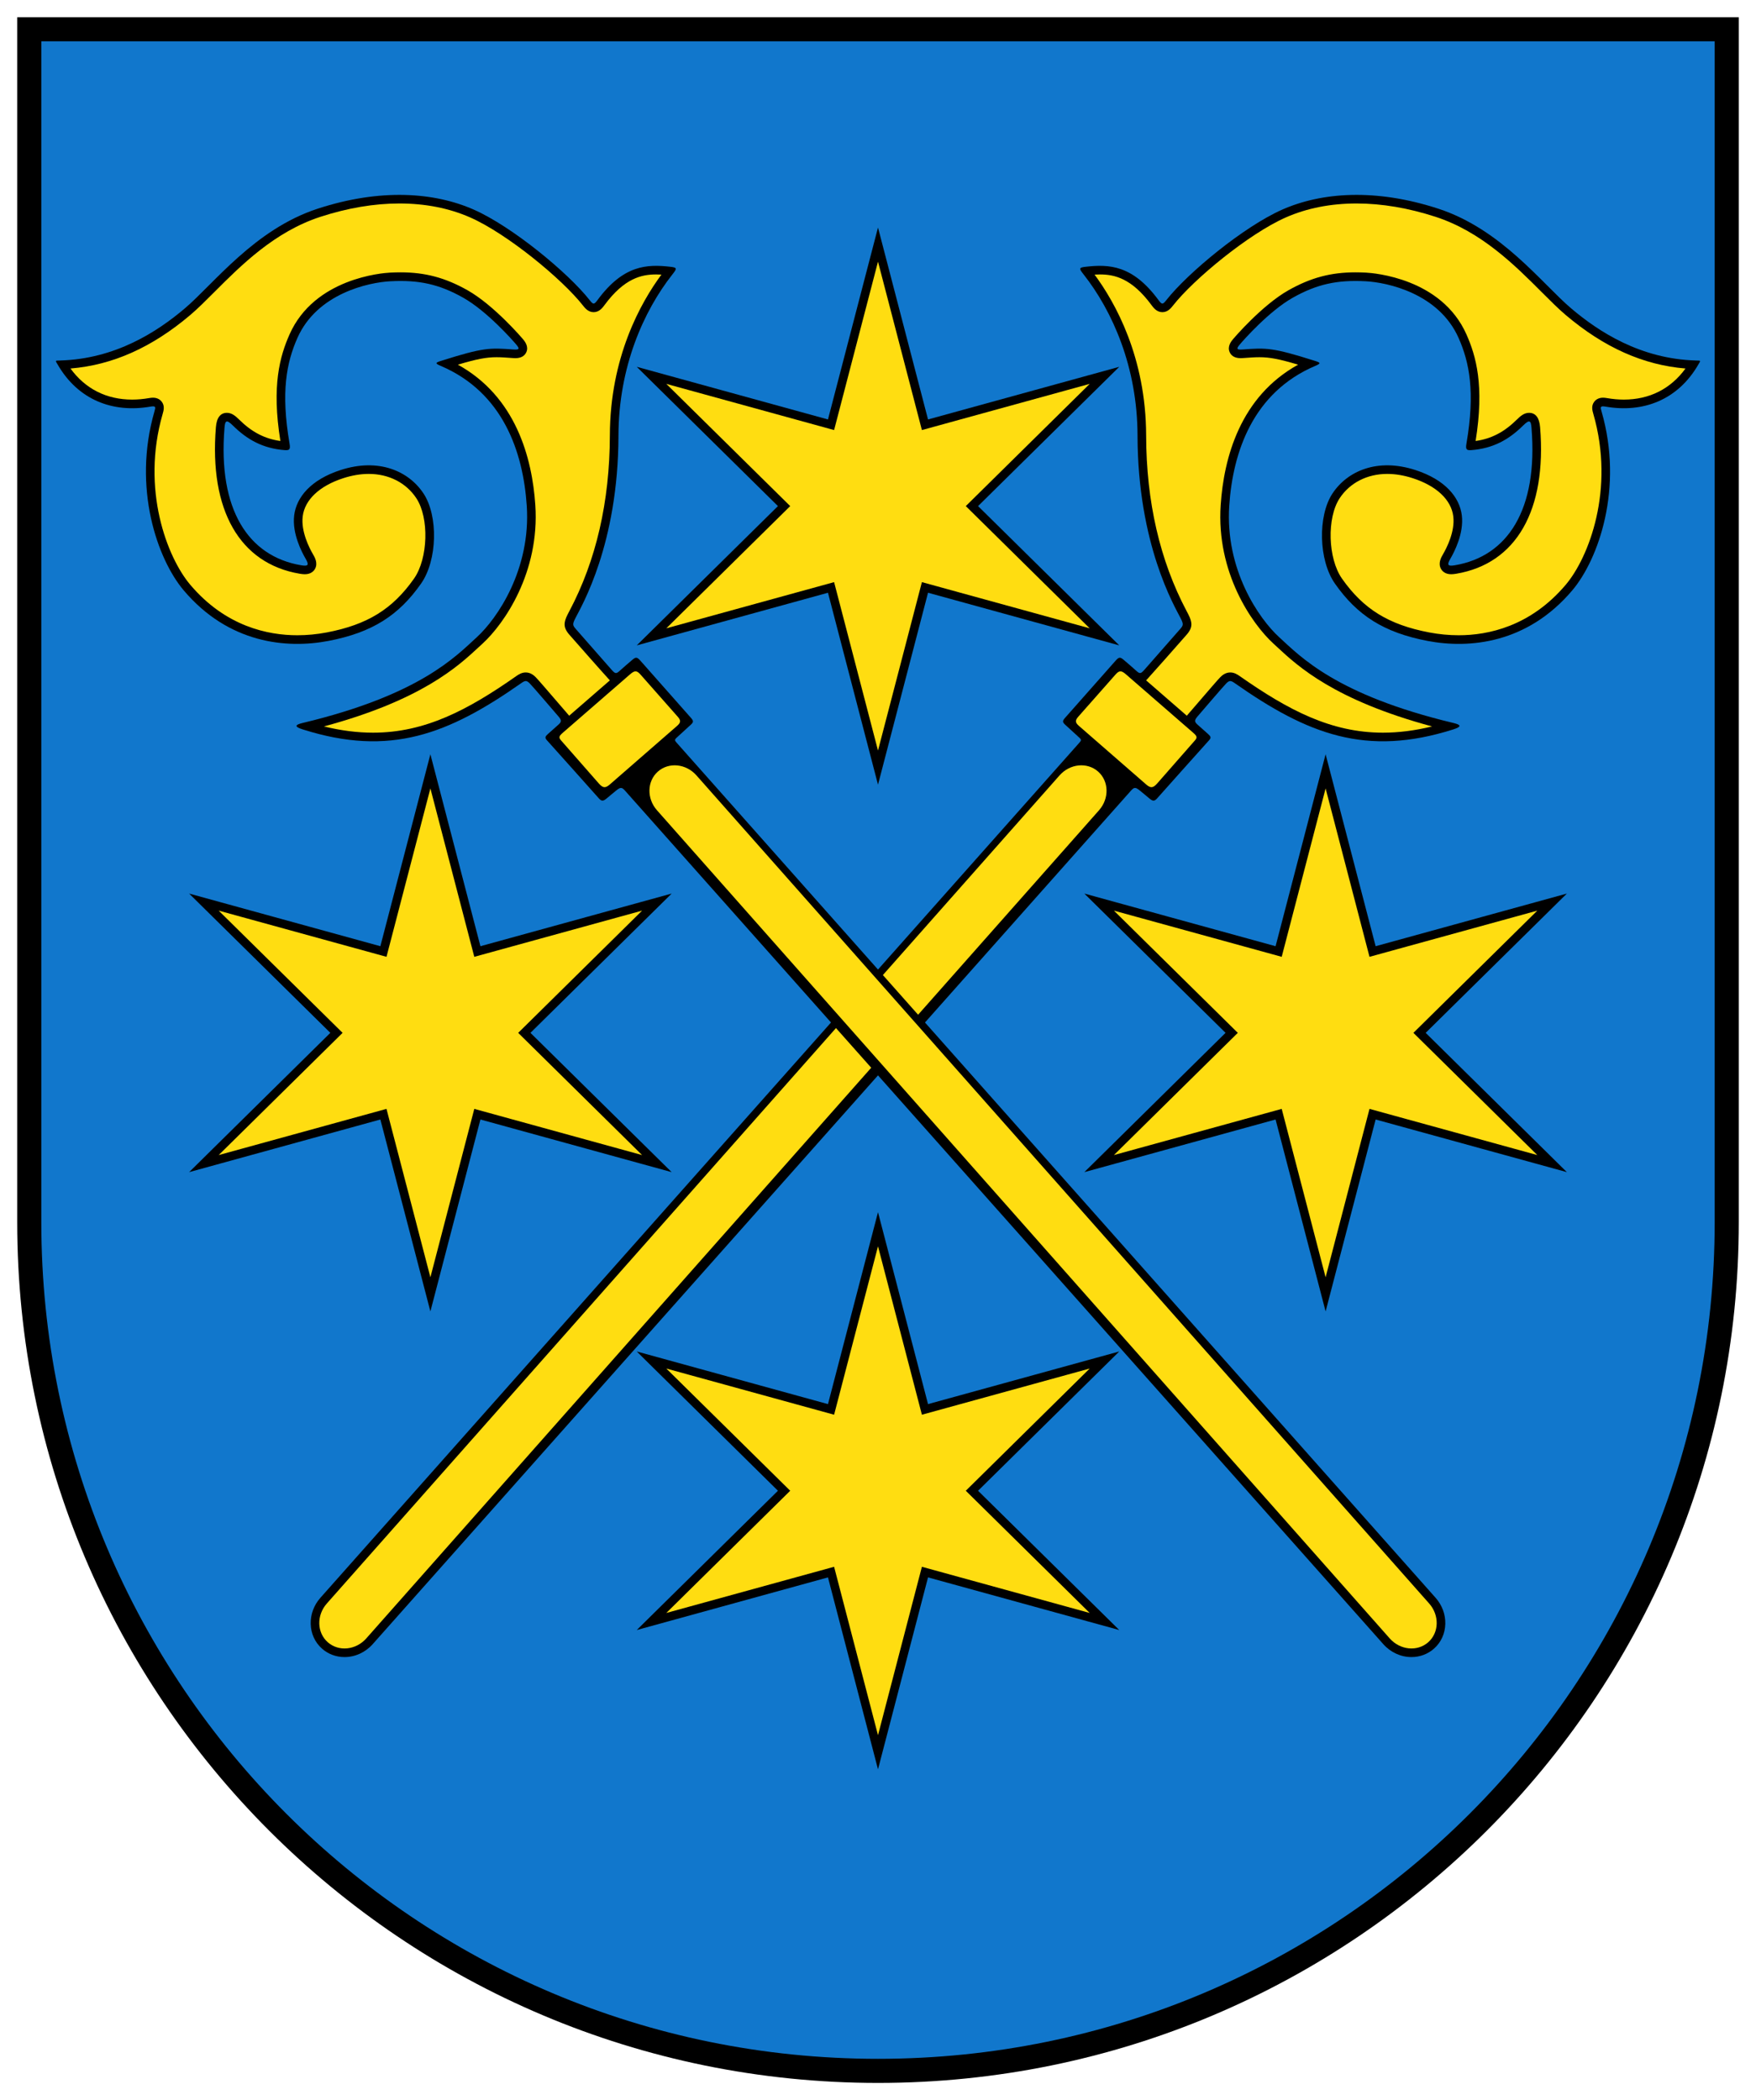 <?xml version="1.0" encoding="utf-8"?>
<svg version="1.1"
	 id="Wappen_Bischofswerda" xmlns="http://www.w3.org/2000/svg" xmlns:xlink="http://www.w3.org/1999/xlink"
   x="0px" y="0px" width="510px" height="610px"
	 viewBox="-5 -5 510 610" enable-background="new -5 -5 510 610" xml:space="preserve">
<symbol  id="Stab" viewBox="-201.765 -212.354 403.53 424.707">
	<path d="M-21.519,53.271c-0.525,0.592-0.595,0.834,0.024,1.406c1.041,0.961,2.954,2.709,4.101,3.756
		c0.892,0.813,0.837,1.145,0.029,2.059c-4.788,5.414-10.707,12.119-14.563,16.473c-1.097,1.238-1.393,1.229-2.584,0.201
		c-1.27-1.096-2.216-1.879-3.359-2.922c-1.128-1.029-1.388-1.102-2.51,0.184c-2.229,2.554-7.883,8.988-10.41,11.863
		c-0.92,1.046-0.964,1.396-0.091,3.121c1.744,3.449,12.437,21.387,12.506,53.034c0.043,19.921,7.306,36.165,15.618,46.745
		c1.366,1.738,1.541,2.043-0.539,2.278c-6.773,0.767-13.618,0.566-21.143-9.64c-1.013-1.373-1.251-1.385-2.271-0.086
		c-6.291,8.01-22.59,21.435-33.71,26.337c-11.398,5.025-27.007,6.231-45.307,0.263c-18.342-5.982-30.182-21.834-38.624-28.987
		c-8.009-6.786-20.116-14.652-36.208-15.112c-1.543-0.043-1.394,0.045-0.718-1.127c5.958-10.34,16.042-14.172,26.996-12.262
		c1.61,0.281,1.485-0.201,1.132-1.424c-6.42-22.236,0.892-42.945,8.505-51.946c13.075-15.458,29.891-17.001,42.013-14.69
		c12.813,2.441,20.481,7.476,26.92,16.649c4.767,6.792,5.017,19.667,0.717,26.174c-4.344,6.573-13.075,10.368-24.051,6.825
		c-8.704-2.81-12.884-7.943-13.517-13.2s2.229-10.688,3.323-12.562c1.094-1.874,0.736-2.252-1.284-1.912
		c-15.38,2.592-24.213,16.176-22.276,39.898c0.171,2.096,0.521,2.59,2.455,0.676c4.108-4.066,8.691-6.648,15.026-7.125
		c1.424-0.107,1.701,0.232,1.415,1.893c-2.583,15-0.867,23.586,2.286,30.695c5.714,12.889,20.601,16.127,27.033,16.462
		c8.182,0.427,14.099-0.823,21.144-4.8c6.862-3.874,14.327-12.334,15.367-13.574s0.974-1.576-0.844-1.445
		c-6.817,0.495-8.609,0.62-21.067-3.338c-1.623-0.516-1.67-0.723,0.014-1.441c18.027-7.684,23.902-24.934,24.956-40.576
		c1.243-18.465-8.532-32.775-14.536-38.25s-16.455-16.732-50.586-24.885c-2.332-0.558-2.326-1.109,0.041-1.859
		c25.376-8.055,42.333-1.396,63.463,13.42c1.155,0.811,1.566,0.857,2.486-0.063s7.29-8.386,8.306-9.555
		c1.017-1.17,0.972-1.602-0.038-2.483s-2.171-1.934-2.941-2.619s-1.044-1.069-0.382-1.806c4.843-5.382,10.797-12.068,15.113-16.908
		c0.81-0.908,1.266-0.908,2.368,0.034s1.412,1.171,2.666,2.212c1.254,1.04,1.686,0.979,2.558,0
		C-10.646,10.268,183.746-208.59,183.746-208.59c2.116-2.393,5.104-3.764,8.194-3.764c2.43,0,4.748,0.866,6.527,2.441
		c2.058,1.82,3.228,4.379,3.294,7.206c0.065,2.757-0.934,5.443-2.813,7.566C198.949-195.14,5.741,22.587-21.519,53.271z"/>
	<path fill="#FFDD11" d="M-26.927,44.85c-3.164-2.799-3.283-7.833-0.266-11.244l212.811-240.539
		c3.018-3.41,8.029-3.905,11.193-1.106c3.164,2.8,3.283,7.834,0.266,11.244L-15.734,43.744
		C-18.751,47.154-23.762,47.65-26.927,44.85z"/>
	<path fill="#FFDD11" d="M-21.165,60.782c-2.847,3.241-7.673,8.701-10.744,12.171c-1.08,1.219-1.66,1.389-3.074,0.163
		c-5.753-4.987-14.319-12.43-19.533-16.972c-1.135-0.988-1.283-1.385-0.544-2.234c2.578-2.967,7.985-9.119,10.962-12.502
		c1.218-1.385,1.929-1.428,3.236-0.287c3.603,3.141,15.263,13.297,19.495,16.984C-20.238,59.088-20.218,59.703-21.165,60.782z"/>
	<path fill="#FFDD11" d="M-102.009,209.854c7.545,0,14.469-1.366,20.579-4.061c10.721-4.727,26.684-17.865,32.752-25.593
		c0.563-0.716,1.504-1.915,3.088-1.915c1.642,0,2.594,1.29,3.162,2.062c5.779,7.838,10.819,8.895,14.986,8.895
		c0.49,0,0.996-0.015,1.542-0.048c-6.06-8.199-14.927-24.067-14.977-46.742c-0.042-19.197-3.998-36.354-11.756-50.992
		c-0.198-0.373-0.36-0.679-0.481-0.918c-1.149-2.271-1.396-3.809,0.445-5.9l0.625-0.713c2.762-3.143,8.223-9.356,11.169-12.594
		c-2.956-2.566-9.093-7.896-11.813-10.264c-0.707,0.814-1.82,2.107-2.979,3.455c-3.673,4.269-6.125,7.111-6.716,7.7
		c-0.422,0.423-1.413,1.411-2.927,1.411c-1.14,0-2.023-0.553-2.761-1.07c-14.059-9.857-26.511-16.423-41.586-16.423
		c-4.558,0-9.264,0.597-14.265,1.813c28.396,7.646,39.028,17.521,44.901,22.977c0.404,0.375,0.786,0.729,1.151,1.063
		c6.318,5.762,16.661,20.726,15.345,40.266c-0.924,13.733-5.663,31.477-22.492,40.771c5.579,1.666,8.325,2.164,11.226,2.164
		c1.375,0,2.837-0.106,4.689-0.241c0.31-0.022,0.581-0.033,0.813-0.033c1.938,0,2.772,0.917,3.13,1.686
		c0.808,1.731-0.461,3.245-1.003,3.892c-0.081,0.097-8.311,9.775-16.053,14.146c-6.46,3.646-12.281,5.202-19.463,5.202
		c-0.964,0-1.987-0.027-3.04-0.082c-2.225-0.116-21.943-1.604-29.188-17.946c-2.781-6.272-5.25-14.851-2.66-30.956
		c-4.563,0.627-8.321,2.594-12.023,6.258c-0.939,0.929-2.06,1.92-3.482,1.92c-1.913,0-2.998-1.402-3.223-4.169
		c-1.969-24.112,6.907-39.628,24.353-42.567c0.595-0.1,1.065-0.146,1.48-0.146c1.791,0,2.607,0.956,2.935,1.525
		c0.957,1.668-0.065,3.418-0.557,4.258c-1.078,1.846-3.528,6.613-3,11.003c0.582,4.833,4.884,8.887,11.803,11.12
		c2.539,0.819,5.023,1.234,7.384,1.234c5.814,0,10.849-2.573,13.813-7.059c3.775-5.713,3.434-17.502-0.678-23.359
		c-6.216-8.856-13.558-13.385-25.342-15.631c-2.841-0.541-5.719-0.815-8.556-0.815c-8.52,0-20.827,2.544-31.08,14.665
		c-6.696,7.916-14.355,27.668-8.012,49.639c0.279,0.967,0.661,2.29-0.263,3.518c-0.331,0.439-1.102,1.178-2.547,1.178
		c-0.337,0-0.704-0.037-1.153-0.115c-1.659-0.289-3.305-0.436-4.892-0.436c-7.461,0-13.602,3.107-17.916,9.027
		c12.25,1.01,23.658,6.111,34.784,15.539c2.143,1.815,4.5,4.176,6.997,6.674c7.795,7.801,17.497,17.51,30.786,21.844
		C-117.046,208.546-109.327,209.854-102.009,209.854"/>
</symbol>
<symbol  id="Stern" viewBox="-70.071 -80.912 140.143 161.824">
	<g>
		<polygon fill="#FFDD11" points="-13.64,-23.625 -65.779,-37.979 -27.28,0 -65.779,37.979 -13.64,23.625 0,75.956 13.64,23.625 
			65.779,37.979 27.28,0 65.779,-37.979 13.64,-23.625 0,-75.956 		"/>
		<path d="M0,71l12.75-48.916L61.487,35.5L25.5,0l35.987-35.5L12.75-22.084L0-71l-12.75,48.916L-61.487-35.5L-25.5,0l-35.987,35.5
			l48.737-13.416L0,71 M0,80.912l-2.419-9.281L-14.53,25.166L-60.824,37.91l-9.248,2.546l6.828-6.735L-29.06,0l-34.183-33.721
			l-6.828-6.735l9.248,2.546l46.294,12.744l12.111-46.465L0-80.912l2.419,9.281L14.53-25.166L60.824-37.91l9.247-2.546l-6.828,6.735
			L29.06,0l34.184,33.721l6.828,6.735l-9.247-2.546L14.53,25.166L2.419,71.631L0,80.912L0,80.912z"/>
	</g>
</symbol>
<path id="Schild_aussen" d="M0,0v350c0,138.071,111.929,250,250,250s250-111.929,250-250V0H0z"/>
<path id="Schild_innen" fill="#1177CC" d="M7,7v343c0,134.205,108.795,243,243,243s243-108.795,243-243V7H7z"/>
<use xlink:href="#Stern"  width="140.143" height="161.824" x="-70.071" y="-80.912" transform="matrix(1 0 0 -1 250 142)" overflow="visible"/>
<use xlink:href="#Stern"  width="140.143" height="161.824" x="-70.071" y="-80.912" transform="matrix(1 0 0 -1 120 295)" overflow="visible"/>
<use xlink:href="#Stern"  width="140.143" height="161.824" x="-70.071" y="-80.912" transform="matrix(1 0 0 -1 379.999 295)" overflow="visible"/>
<use xlink:href="#Stern"  width="140.143" height="161.824" x="-70.071" y="-80.912" transform="matrix(1 0 0 -1 250 428)" overflow="visible"/>
<use xlink:href="#Stab"  width="403.53" height="424.707" x="-201.765" y="-212.354" transform="matrix(-1 0 0 -1 286.999 263.956)" overflow="visible"/>
<use xlink:href="#Stab"  width="403.53" height="424.707" x="-201.765" y="-212.354" transform="matrix(1 0 0 -1 213 263.956)" overflow="visible"/>
</svg>
